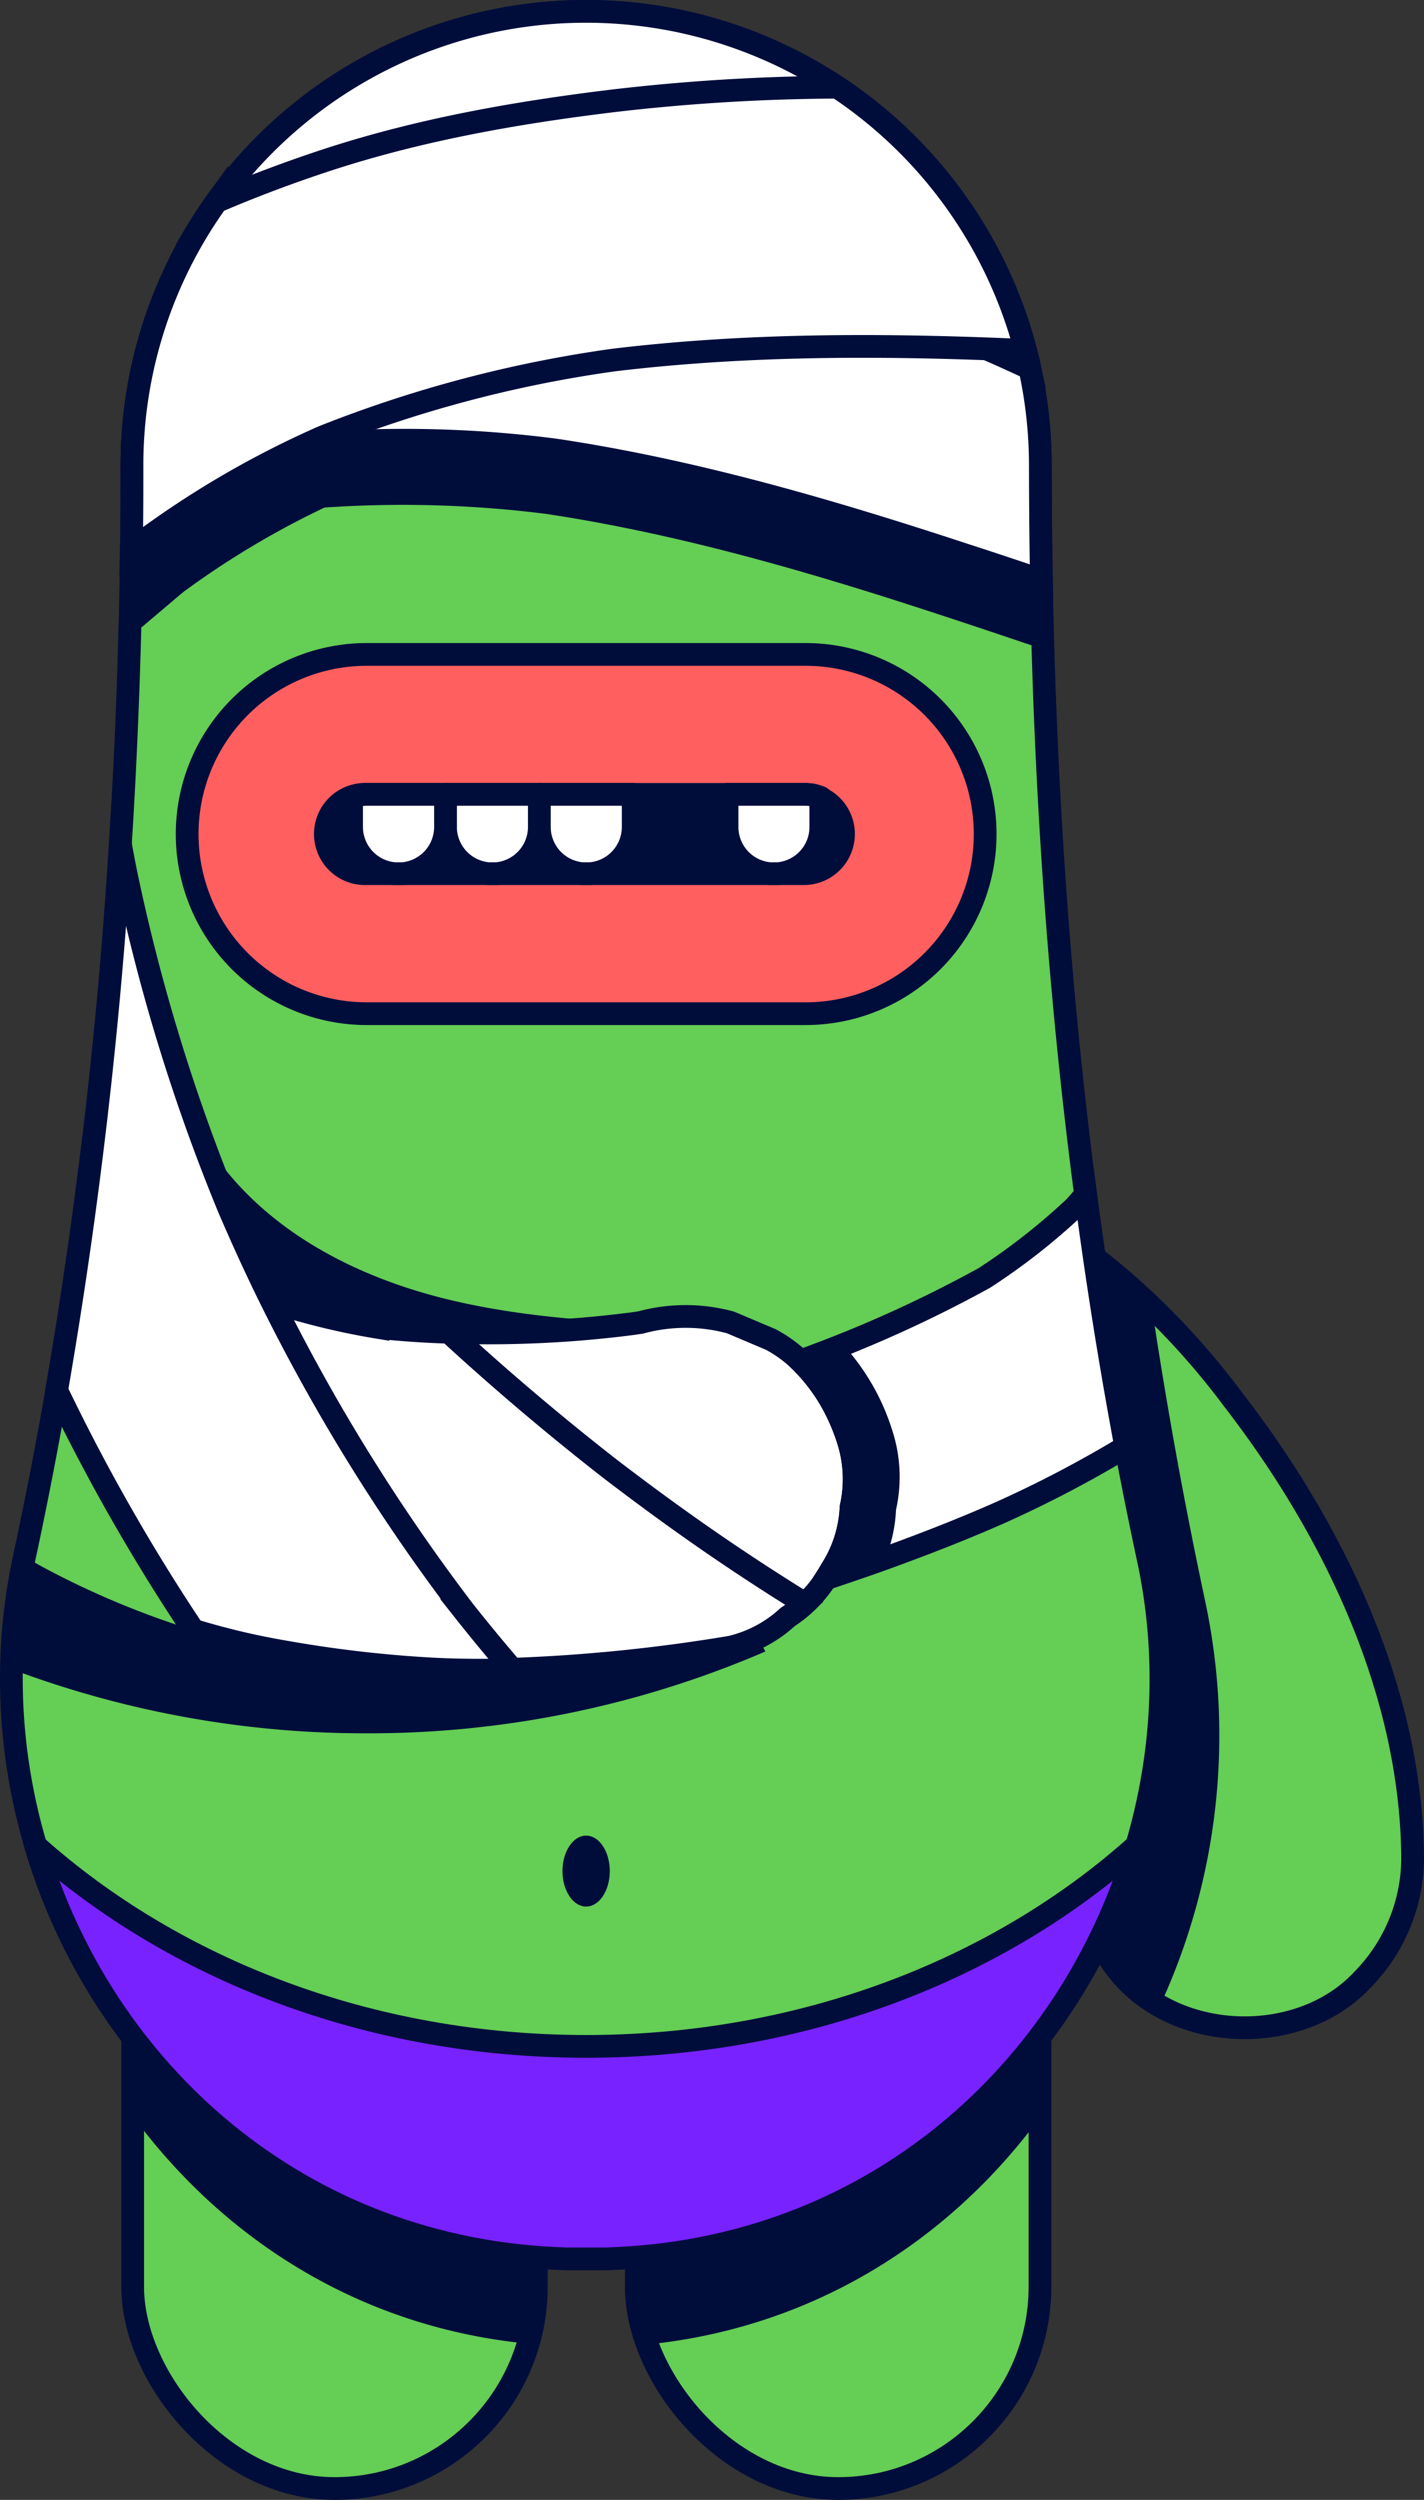 <svg xmlns="http://www.w3.org/2000/svg" viewBox="0 0 187.85 329.7"><rect x="0" y="0" width="187.85" height="329.7" fill="#333333" stroke="none"/><defs><style>.cls-1{fill:#64ce55;}.cls-1,.cls-3,.cls-4,.cls-5,.cls-6{stroke:#000d3b;stroke-width:3px;}.cls-1,.cls-4,.cls-5,.cls-6{stroke-linecap:round;stroke-linejoin:round;}.cls-2{fill:#000d3b;}.cls-3,.cls-5{fill:#fff;}.cls-3{stroke-miterlimit:10;}.cls-4{fill:#ff5f5f;}.cls-6{fill:#7822ff;}</style></defs><g id="Calque_2" data-name="Calque 2"><g id="Colors"><path class="cls-1" d="M110.88,196.72c5.45,3.87,10.89,7.69,15.39,13.09a69.92,69.92,0,0,1,13.61,25.66c2.41,8.5,2.19,18.68,8.55,25.52,7.94,8.54,23.48,8.64,31.41,0a23,23,0,0,0,6.51-15.71c-.07-22.05-10.37-43.47-23.61-60.61a99.22,99.22,0,0,0-15.15-16.24c-8.38-6.93-18.18-14.12-29-16.51-8.11-1.79-17.6.8-22.29,8a16.66,16.66,0,0,0-4,7.55c-1.93,8.11,2.06,15.63,8,21A108.05,108.05,0,0,0,110.88,196.72Z"/><rect class="cls-1" x="83.94" y="236.13" width="53.25" height="92.07" rx="26.62"/><path class="cls-2" d="M137.1,260.69l0-.36c-.06-.66-.14-1.31-.25-1.95a3.06,3.06,0,0,0,0-.32,27.66,27.66,0,0,0-1-4l-.06-.16c-.23-.65-.48-1.29-.76-1.91l0-.12a26.64,26.64,0,0,0-3.28-5.46h0l-.13-.16h0c-.33-.42-.67-.83-1-1.23h0a27.65,27.65,0,0,0-2.5-2.46h0c-.65-.55-1.32-1.08-2-1.57h0c-.7-.49-1.42-.95-2.17-1.38h0c-.37-.21-.74-.41-1.13-.61h0q-.88-.45-1.8-.84h0c-.59-.24-1.18-.46-1.78-.66h0c-.51-.18-1-.33-1.55-.47h0c-.53-.15-1.07-.28-1.62-.38h0c-.64-.13-1.29-.23-1.94-.31h0c-.55-.07-1.1-.12-1.66-.15h0c-.54,0-1.09-.06-1.64-.06-.7,0-1.39,0-2.09.09h-.17c-.87.08-1.72.19-2.56.35h0c-.81.15-1.61.34-2.39.56h0c-.78.23-1.55.48-2.3.77l0,0c-.76.3-1.5.62-2.22,1h0A26.64,26.64,0,0,0,91,244.7l0,0c-.52.56-1,1.15-1.49,1.76a1.47,1.47,0,0,1-.1.13c-.45.59-.87,1.2-1.27,1.83a1.37,1.37,0,0,0-.13.2c-.39.62-.75,1.25-1.08,1.9,0,.08-.09.17-.13.25-.33.65-.63,1.3-.9,2,0,.09-.07.19-.11.28-.27.68-.5,1.37-.71,2.07l-.09.28c-.2.71-.38,1.44-.52,2.17,0,.08,0,.17,0,.25-.14.76-.25,1.52-.33,2.3,0,.05,0,.11,0,.16-.08.81-.12,1.63-.12,2.47v38.82a26.93,26.93,0,0,0,1.12,7.66c21.7-2.13,39.49-13.34,51.43-29.16,0-.07,0-.14,0-.2h.71V262.76C137.19,262.06,137.15,261.37,137.1,260.69Z"/><rect class="cls-1" x="17.5" y="236.13" width="53.25" height="92.07" rx="26.62"/><path class="cls-2" d="M44.12,236.13h0c-.65,0-1.28,0-1.92.08H42l-1.62.18h0c-.54.07-1.08.16-1.6.27h0a25.47,25.47,0,0,0-3.27.91l-.24.08h0c-.51.18-1,.38-1.52.59h0l0,0q-.72.3-1.41.66h0l-.29.14h0q-.69.36-1.35.75l-.05,0h0c-.49.29-1,.6-1.43.91h0c-.45.31-.88.63-1.31,1h0l0,0q-1,.82-2,1.74h0c-.61.58-1.19,1.2-1.74,1.83h0l0,0h0c-.5.58-1,1.18-1.42,1.81h0a26.63,26.63,0,0,0-3.27,6.06l0,.09c-.26.68-.48,1.37-.68,2.07l-.07.25q-.28,1-.48,2.07l-.06.31c-.12.7-.22,1.41-.29,2.14,0,.08,0,.17,0,.25-.06.75-.1,1.52-.1,2.29v17.12H18c12,15.93,29.81,27.24,51.62,29.36a26.58,26.58,0,0,0,1.12-7.66V262.76A26.62,26.62,0,0,0,44.12,236.13Z"/><path class="cls-1" d="M137.24,61.42h0A59.92,59.92,0,0,0,77.32,1.5h0A59.91,59.91,0,0,0,17.41,61.41h0c0,48.39-4.06,96.82-14.23,144.13-9.42,43.81,21.64,90.91,71.55,92.36.86,0,1.72,0,2.59,0h0c.87,0,1.73,0,2.59,0,49.92-1.45,81-48.55,71.55-92.36C141.29,158.24,137.24,109.81,137.24,61.42Z"/><path class="cls-2" d="M134.64,84.63l3,1q-.36-12.1-.36-24.21h0A59.94,59.94,0,0,0,93,3.59c-4.52.3-8.9.7-13.17,1.22-14.35,1.75-26,4.07-36.5,7.26A59.86,59.86,0,0,0,17.41,61.41h0c0,7.56-.12,15.12-.32,22.67l5.76-4.88c.48-.41.95-.81,1.44-1.2A113.68,113.68,0,0,1,42.81,66.94,150.72,150.72,0,0,1,72,67.77c18.73,2.81,37,8.38,52.45,13.46Q129.57,82.91,134.64,84.63Z"/><path class="cls-3" d="M101.66,176.65l-5.3-2.24a22.57,22.57,0,0,0-11.82,0l-.92.14a147.86,147.86,0,0,1-33.77.52c-.64-.11-1.26-.24-1.89-.36a31.72,31.72,0,0,0-4.81,16.59c0,11.23,6.22,21.41,16.3,28.89,12.37.38,24.69-1,36.91-2.92a16.66,16.66,0,0,0,7.55-4,16.76,16.76,0,0,0,5.73-6.23,16.54,16.54,0,0,0,2.63-8.26,16.9,16.9,0,0,0-.39-8.86C110.14,184.56,106.8,179.37,101.66,176.65Z"/><path class="cls-2" d="M48.38,104.77a5.23,5.23,0,1,0,0,10.45h57.89a5.23,5.23,0,0,0,0-10.45Z"/><path class="cls-4" d="M106.27,133.69H48.38a23.69,23.69,0,0,1,0-47.38h57.89a23.69,23.69,0,1,1,0,47.38ZM48.38,104.77a5.23,5.23,0,1,0,0,10.45h57.89a5.23,5.23,0,0,0,0-10.45Z"/><path class="cls-5" d="M106.27,104.77H95.91v4.29a6.18,6.18,0,0,0,5.6,6.16h1.17a6.18,6.18,0,0,0,5.6-6.16v-3.88A5,5,0,0,0,106.27,104.77Z"/><path class="cls-5" d="M58.77,104.77v4.29a6.19,6.19,0,0,0,5.61,6.16h1.16a6.19,6.19,0,0,0,5.61-6.16v-4.29Z"/><path class="cls-5" d="M48.38,104.77a5.22,5.22,0,0,0-2,.39v3.9A6.19,6.19,0,0,0,52,115.22h1.16a6.19,6.19,0,0,0,5.61-6.16v-4.29Z"/><path class="cls-5" d="M71.15,104.77v4.29a6.19,6.19,0,0,0,5.61,6.16h1.16a6.19,6.19,0,0,0,5.61-6.16v-4.29Z"/><path class="cls-3" d="M137.38,76.54q-.13-7.56-.14-15.12h0a59.75,59.75,0,0,0-4.33-22.35A359.65,359.65,0,0,0,94,28.4,222,222,0,0,0,60.8,24a165.07,165.07,0,0,0-31.57,1.68A59.61,59.61,0,0,0,17.41,61.41h0c0,.71,0,1.43,0,2.14A114.73,114.73,0,0,1,36.31,59a154.77,154.77,0,0,1,36.88.34c18.41,2.75,36.33,8,54,13.81Q132.29,74.8,137.38,76.54Z"/><path class="cls-3" d="M75.73,31.11a230.57,230.57,0,0,1,54.21,14.81q3,1.3,5.91,2.67A59.94,59.94,0,0,0,77.32,1.5h0A59.86,59.86,0,0,0,26,30.48,224,224,0,0,1,75.73,31.11Z"/><path class="cls-3" d="M42.62,57.61A165.64,165.64,0,0,1,80.91,47.49c18-2.17,36.24-2.09,54.38-1.27A60,60,0,0,0,110.46,11.5a263.74,263.74,0,0,0-29.59,1.8c-12.75,1.55-25.34,3.76-37.58,7.75-4.95,1.62-9.87,3.46-14.7,5.53A59.63,59.63,0,0,0,17.41,61.41h0c0,3.75,0,7.51-.09,11.27.57-.48,1.14-1,1.72-1.43A124.21,124.21,0,0,1,42.62,57.61Z"/><ellipse class="cls-2" cx="77.32" cy="246.77" rx="3.12" ry="4.68"/><path class="cls-6" d="M77.32,269.89c-28.58,0-54.35-10.16-72.6-26.44,8.73,29.47,34.63,53.43,70,54.46.86,0,1.72,0,2.59,0h0c.87,0,1.73,0,2.59,0,35.38-1,61.28-25,70-54.46C131.68,259.73,105.9,269.89,77.32,269.89Z"/><path class="cls-2" d="M100,215.93a17.26,17.26,0,0,1-3.67,1.34c-13,2-26,3.5-39.12,2.86a163,163,0,0,1-20.07-2.34,94.09,94.09,0,0,1-14.48-3.72,112.76,112.76,0,0,1-17-7.39c-.82-.44-1.62-.92-2.42-1.4,0,.09,0,.18,0,.27a75.56,75.56,0,0,0-1.67,14.6,132.61,132.61,0,0,0,46.81,8.45,132,132,0,0,0,52.58-10.79Z"/><path class="cls-3" d="M148.51,190.81q-3.1-16.56-5.29-33.26c-.51.58-1,1.17-1.54,1.74a84.53,84.53,0,0,1-11.84,9.26,168.44,168.44,0,0,1-24.28,10.95,24.91,24.91,0,0,1,6.32,10.44,16.9,16.9,0,0,1,.39,8.86,16.54,16.54,0,0,1-2.63,8.26c-.22.41-.48.78-.72,1.16,2.27-.76,4.54-1.52,6.79-2.32,5.57-2,11.07-4.12,16.39-6.48A154.38,154.38,0,0,0,148.51,190.81Z"/><path class="cls-3" d="M93.75,203.39c-4.51-3.11-8.93-6.35-13.28-9.68q-11-8.58-21.24-18c-3.13-.1-6.26-.31-9.38-.65a94.24,94.24,0,0,1-17.71-4.72,73.89,73.89,0,0,1-11.28-6.57,69.54,69.54,0,0,1-8.7-8.63l-.37-.5c-.08.64-.17,1.27-.25,1.91-.16,1.26-.33,2.53-.5,3.79q-.51,3.79-1.07,7.58c-.07.46-.13.91-.2,1.37q6.75,7.62,13.87,14.88a376.94,376.94,0,0,0,41.08,36.07,222.7,222.7,0,0,0,31.64-3,16.66,16.66,0,0,0,7.55-4,16.7,16.7,0,0,0,2.24-1.76Q99.86,207.6,93.75,203.39Z"/><path class="cls-3" d="M37.17,217.79a163,163,0,0,0,20.07,2.34c3.46.17,6.92.18,10.38.08-2.2-2.57-4.36-5.17-6.46-7.83a253.05,253.05,0,0,1-25.81-41.77c-1.82-3.72-3.53-7.48-5.16-11.28A249.62,249.62,0,0,1,16.58,115c-.25-1.24-.48-2.48-.71-3.72a658.31,658.31,0,0,1-8.4,72.09A258.53,258.53,0,0,0,25.5,215,95.3,95.3,0,0,0,37.17,217.79Z"/><path class="cls-2" d="M35.35,170.61l.52,1a97.29,97.29,0,0,0,14,3.42c1.54.17,3.09.3,4.63.41l.29,0c1.47.09,2.95.17,4.43.22a159.89,159.89,0,0,0,24.25-1.15c-8.67-.49-17.33-1.28-25.72-3.47-10.59-2.78-20.85-8-27.79-16.49a42,42,0,0,1-3.51-5q1.79,4.9,3.76,9.72C31.82,163.13,33.53,166.89,35.35,170.61Z"/><path class="cls-2" d="M117.73,188.73a30,30,0,0,0-6.53-11.4c-1.87.75-3.74,1.47-5.64,2.17a24.91,24.91,0,0,1,6.32,10.44,16.9,16.9,0,0,1,.39,8.86,16.54,16.54,0,0,1-2.63,8.26c-.22.41-.48.78-.72,1.16,2.27-.76,4.54-1.52,6.79-2.32l1.1-.4a19.24,19.24,0,0,0,1.39-6.38A19.75,19.75,0,0,0,117.73,188.73Z"/><path class="cls-2" d="M152,172.73c-2.47-2.52-5-5-7.67-7.3q2.91,20.17,7.15,40.12a77.38,77.38,0,0,1-6.54,50.6,26.41,26.41,0,0,0,5.87,6.38,16.91,16.91,0,0,0,2.4,1.59A85.07,85.07,0,0,0,159,211.25Q154.91,192.09,152,172.73Z"/></g></g></svg>